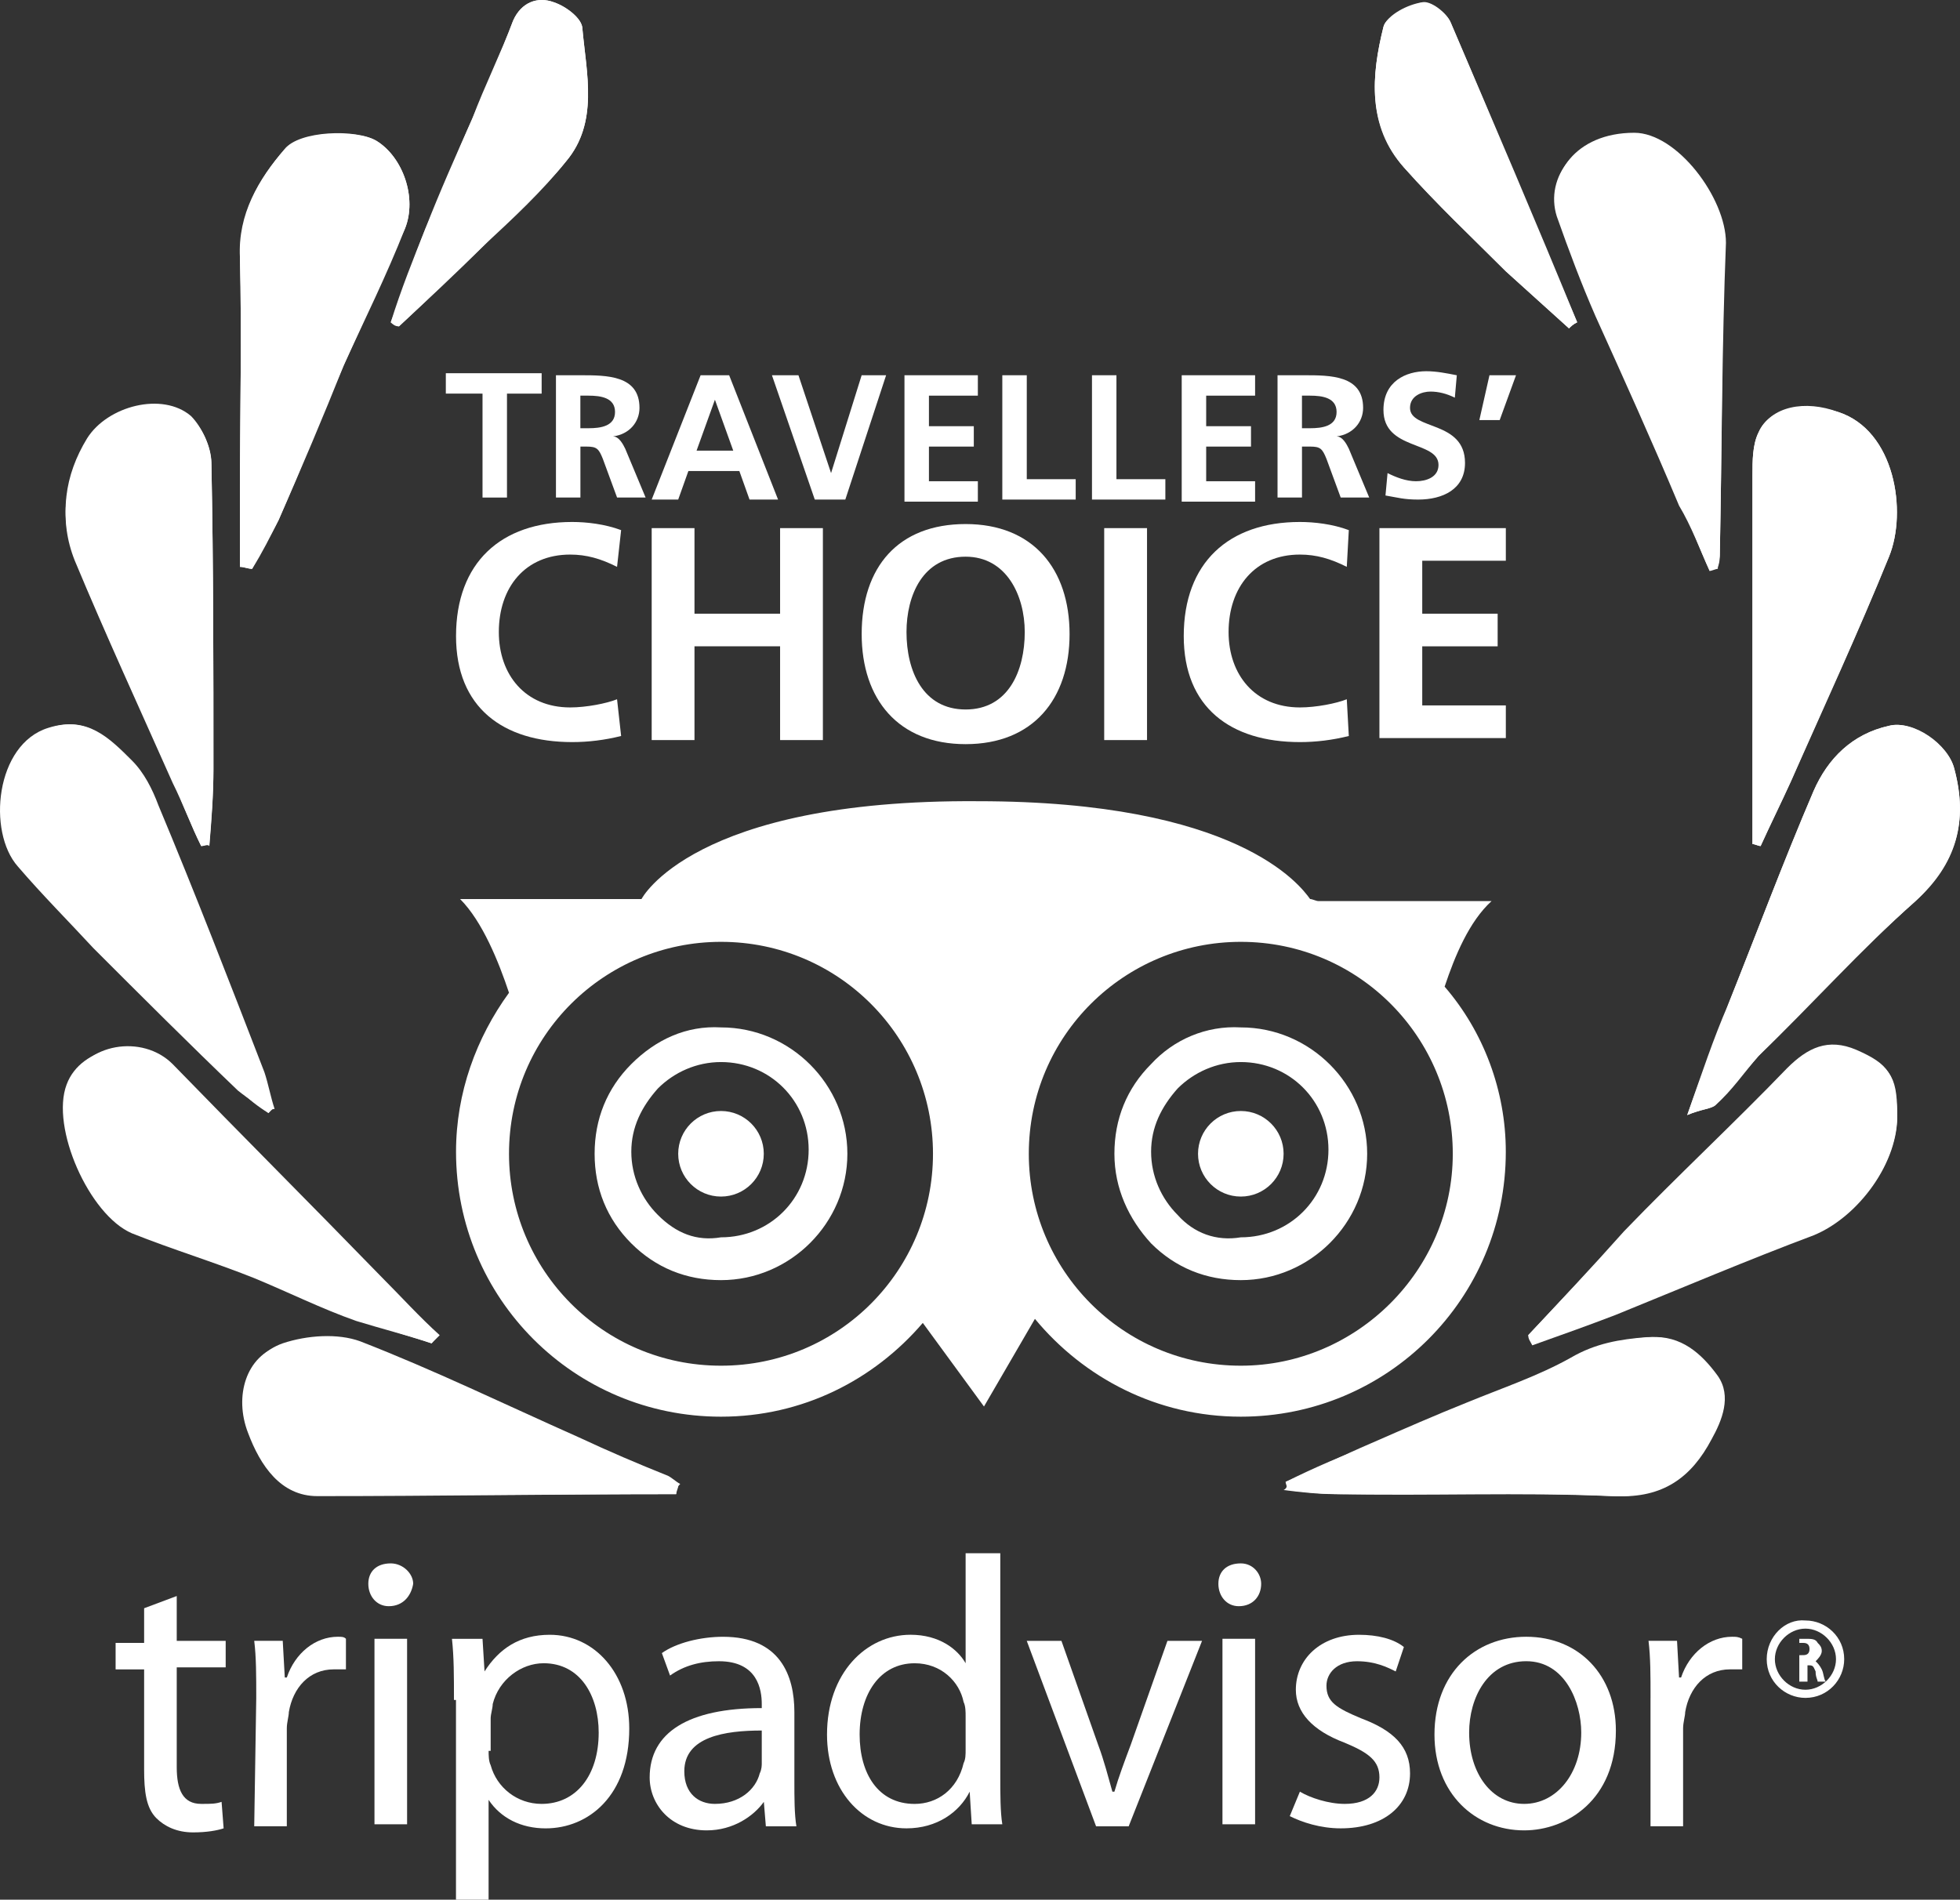 <?xml version="1.0" encoding="utf-8"?>
<!-- Generator: Adobe Illustrator 16.0.0, SVG Export Plug-In . SVG Version: 6.00 Build 0)  -->
<!DOCTYPE svg PUBLIC "-//W3C//DTD SVG 1.1//EN" "http://www.w3.org/Graphics/SVG/1.1/DTD/svg11.dtd">
<svg version="1.1" id="Capa_1" xmlns="http://www.w3.org/2000/svg" xmlns:xlink="http://www.w3.org/1999/xlink" x="0px" y="0px"
	 width="73.559px" height="71.311px" viewBox="0 0 73.559 71.311" enable-background="new 0 0 73.559 71.311" xml:space="preserve">
<rect x="0" y="0" width="73.559" height="71.311" fill="#333333" stroke="none"/>
<g>
	<g>
		<g>
			<path fill="#FFFFFF" d="M200.164,4581.432c0.076,0,0.229-0.078,0.305-0.078c0-0.152,0.076-0.382,0.076-0.535
				c0.078-3.901,0.078-7.727,0.154-11.628c0-1.606-1.76-4.132-3.443-4.132c-2.141,0-3.289,1.607-2.83,3.062
				c0.459,1.3,0.918,2.524,1.453,3.748c1.072,2.371,2.143,4.743,3.137,7.114C199.475,4579.747,199.781,4580.589,200.164,4581.432z"
				/>
			<path fill="#FFFFFF" d="M145.004,4581.279c0.154,0,0.307,0.074,0.459,0.074c0.307-0.611,0.689-1.224,0.996-1.836
				c0.842-1.912,1.684-3.9,2.447-5.813c0.766-1.683,1.531-3.442,2.295-5.126c0.459-1.146-0.076-2.678-1.07-3.289
				c-0.766-0.459-2.908-0.306-3.443,0.305c-0.994,1.148-1.684,2.373-1.684,4.056c0.076,2.983,0,5.968,0,8.95
				C145.004,4579.518,145.004,4580.359,145.004,4581.279z"/>
			<path fill="#FFFFFF" d="M184.25,4615.628c0,0.075,0.076,0.229,0.076,0.306c0.613,0.077,1.301,0.153,1.914,0.153
				c3.441,0,6.961-0.076,10.404,0.076c1.76,0.078,2.83-0.688,3.596-2.142c0.383-0.689,0.764-1.606,0.229-2.373
				c-0.611-0.84-1.377-1.528-2.523-1.453c-0.994,0.078-1.912,0.23-2.83,0.766c-1.225,0.688-2.602,1.148-3.902,1.684
				c-1.225,0.535-2.449,0.994-3.596,1.53C186.393,4614.633,185.322,4615.093,184.25,4615.628z"/>
			<path fill="#FFFFFF" d="M161.377,4616.087c0-0.076,0.076-0.229,0.076-0.306c-0.154-0.078-0.307-0.23-0.459-0.307
				c-1.148-0.459-2.219-0.994-3.367-1.453c-2.754-1.224-5.43-2.525-8.186-3.596c-0.842-0.306-1.988-0.23-2.906,0.076
				c-1.301,0.383-1.76,1.913-1.225,3.29c0.459,1.224,1.225,2.371,2.602,2.371C152.426,4616.163,156.863,4616.087,161.377,4616.087z"
				/>
			<path fill="#FFFFFF" d="M143.551,4591.759c0.076,0,0.23-0.076,0.307-0.076c0.076-0.919,0.152-1.912,0.152-2.831
				c0-3.826,0-7.65-0.076-11.475c0-0.613-0.383-1.378-0.766-1.76c-1.07-0.919-3.135-0.383-3.9,0.841
				c-0.842,1.377-1.072,2.908-0.459,4.514c1.146,2.831,2.447,5.585,3.672,8.339C142.863,4590.152,143.168,4590.994,143.551,4591.759
				z"/>
			<path fill="#FFFFFF" d="M201.77,4591.683c0.076,0,0.23,0.076,0.307,0.076c0.383-0.843,0.764-1.606,1.146-2.448
				c1.225-2.831,2.525-5.584,3.672-8.414c0.689-1.685,0.23-4.744-1.912-5.433c-1.225-0.383-2.602-0.153-2.982,0.765
				c-0.23,0.459-0.23,1.071-0.23,1.606c0,3.825,0,7.651,0,11.476C201.77,4590.076,201.77,4590.916,201.77,4591.683z"/>
			<path fill="#FFFFFF" d="M146.076,4601.781c0.076-0.077,0.154-0.152,0.154-0.152c-0.154-0.461-0.23-0.92-0.383-1.379
				c-1.303-3.365-2.68-6.655-3.98-10.021c-0.229-0.611-0.535-1.224-0.994-1.683c-0.84-0.841-1.605-1.685-3.061-1.224
				c-1.988,0.611-2.295,3.901-1.146,5.201c0.918,1.071,1.912,2.066,2.83,3.061c1.836,1.836,3.596,3.596,5.432,5.354
				C145.311,4601.245,145.693,4601.475,146.076,4601.781z"/>
			<path fill="#FFFFFF" d="M152.197,4610.426c0.076-0.076,0.076-0.152,0.152-0.229c-0.689-0.765-1.453-1.53-2.219-2.22
				c-2.602-2.676-5.203-5.276-7.803-7.955c-1.072-1.148-3.291-0.766-3.826,0.688c-0.611,1.607,0.842,4.896,2.447,5.586
				c1.531,0.611,3.061,1.071,4.592,1.682c1.299,0.537,2.523,1.148,3.824,1.607C150.359,4609.891,151.277,4610.12,152.197,4610.426z"
				/>
			<path fill="#FFFFFF" d="M199.322,4601.857c0.535-0.229,0.918-0.229,1.07-0.383c0.611-0.536,1.07-1.225,1.607-1.836
				c1.912-1.989,3.824-3.979,5.891-5.813c1.529-1.378,1.988-2.984,1.453-4.974c-0.23-0.918-1.605-1.836-2.449-1.605
				c-1.377,0.305-2.295,1.223-2.83,2.447c-1.146,2.678-2.143,5.355-3.213,8.033C200.316,4598.95,199.857,4600.327,199.322,4601.857z
				"/>
			<path fill="#FFFFFF" d="M193.355,4610.12c0.076,0.076,0.152,0.229,0.152,0.306c1.07-0.383,2.066-0.688,3.137-1.148
				c2.447-0.994,4.973-1.988,7.42-2.982c1.76-0.689,3.213-2.755,3.137-4.591c-0.076-1.377-0.307-1.76-1.529-2.295
				c-1.072-0.459-1.836-0.077-2.602,0.688c-1.988,2.066-4.131,4.055-6.119,6.121C195.727,4607.594,194.502,4608.896,193.355,4610.12
				z"/>
			<path fill="#FFFFFF" d="M150.666,4572.098c0.076,0.076,0.154,0.153,0.307,0.153c1.07-0.995,2.143-2.065,3.213-3.061
				s2.143-1.989,3.061-3.136c1.223-1.454,0.764-3.291,0.611-4.973c0-0.382-0.611-0.843-1.07-0.996c-0.613-0.229-1.225,0-1.531,0.689
				c-0.459,1.225-1.07,2.448-1.529,3.673c-0.611,1.377-1.148,2.753-1.76,4.13C151.508,4569.727,151.049,4570.874,150.666,4572.098z"
				/>
			<path fill="#FFFFFF" d="M194.885,4572.327c0.076-0.076,0.152-0.153,0.307-0.229c-1.607-3.748-3.139-7.497-4.744-11.246
				c-0.154-0.383-0.766-0.766-1.07-0.766c-0.537,0.078-1.301,0.461-1.455,0.918c-0.459,1.838-0.611,3.674,0.766,5.28
				c1.225,1.376,2.525,2.601,3.826,3.901C193.279,4570.874,194.043,4571.563,194.885,4572.327z"/>
			<path fill="#FFFFFF" d="M200.164,4581.432c-0.383-0.843-0.689-1.685-1.072-2.525c-1.07-2.372-2.141-4.743-3.137-7.114
				c-0.535-1.225-1.07-2.524-1.453-3.749c-0.459-1.453,0.613-3.06,2.832-3.06c1.605,0,3.441,2.448,3.441,4.131
				c-0.152,3.825-0.152,7.728-0.23,11.628c0,0.154,0,0.383-0.076,0.537C200.393,4581.354,200.24,4581.354,200.164,4581.432z"/>
			<path fill="#FFFFFF" d="M145.004,4581.279c0-0.92,0-1.762,0-2.68c0-2.982,0.076-5.967,0-8.95
				c-0.076-1.606,0.689-2.907,1.684-4.056c0.535-0.688,2.678-0.764,3.443-0.305c0.994,0.611,1.529,2.143,1.07,3.289
				c-0.688,1.76-1.529,3.443-2.295,5.126c-0.842,1.913-1.605,3.901-2.447,5.813c-0.307,0.612-0.611,1.225-0.996,1.836
				C145.311,4581.354,145.158,4581.279,145.004,4581.279z"/>
			<path fill="#FFFFFF" d="M184.25,4615.628c1.072-0.46,2.143-0.995,3.213-1.453c1.225-0.536,2.449-1.071,3.598-1.53
				c1.299-0.535,2.678-0.996,3.9-1.684c0.918-0.535,1.836-0.688,2.832-0.765c1.223-0.076,1.988,0.612,2.523,1.452
				c0.535,0.843,0.152,1.684-0.23,2.373c-0.688,1.377-1.834,2.22-3.596,2.142c-3.441-0.152-6.885,0-10.404-0.076
				c-0.611,0-1.301-0.076-1.912-0.153C184.326,4615.857,184.326,4615.703,184.25,4615.628z"/>
			<path fill="#FFFFFF" d="M161.377,4616.087c-4.438,0-8.951,0.076-13.389,0c-1.453,0-2.141-1.147-2.602-2.372
				c-0.535-1.377-0.076-2.83,1.225-3.289c0.918-0.306,2.066-0.383,2.906-0.076c2.756,1.07,5.434,2.371,8.188,3.596
				c1.146,0.535,2.217,0.994,3.365,1.453c0.152,0.076,0.307,0.229,0.459,0.305C161.377,4615.857,161.377,4616.011,161.377,4616.087z
				"/>
			<path fill="#FFFFFF" d="M143.551,4591.759c-0.383-0.765-0.688-1.606-1.07-2.371c-1.225-2.755-2.525-5.585-3.672-8.339
				c-0.613-1.531-0.383-3.061,0.459-4.515c0.766-1.224,2.83-1.759,3.9-0.841c0.459,0.382,0.766,1.148,0.766,1.759
				c0.076,3.827,0.076,7.651,0.076,11.476c0,0.918-0.076,1.913-0.152,2.831C143.781,4591.683,143.705,4591.759,143.551,4591.759z"/>
			<path fill="#FFFFFF" d="M201.77,4591.683c0-0.767,0-1.606,0-2.372c0-3.824,0-7.65,0-11.476c0-0.535,0-1.147,0.23-1.606
				c0.459-0.994,1.758-1.224,2.982-0.765c2.143,0.688,2.602,3.748,1.912,5.433c-1.146,2.83-2.447,5.66-3.672,8.414
				c-0.383,0.842-0.764,1.605-1.146,2.448C202,4591.759,201.846,4591.683,201.77,4591.683z"/>
			<path fill="#FFFFFF" d="M146.076,4601.781c-0.383-0.23-0.766-0.536-1.072-0.843c-1.836-1.759-3.672-3.595-5.432-5.354
				c-0.994-0.994-1.912-1.989-2.83-3.061c-1.225-1.377-0.842-4.59,1.148-5.201c1.377-0.461,2.217,0.383,3.059,1.224
				c0.459,0.459,0.766,1.071,0.996,1.683c1.377,3.29,2.678,6.656,3.979,10.021c0.152,0.459,0.229,0.918,0.381,1.379
				C146.152,4601.629,146.152,4601.704,146.076,4601.781z"/>
			<path fill="#FFFFFF" d="M152.197,4610.426c-0.92-0.306-1.838-0.535-2.68-0.918c-1.299-0.537-2.523-1.147-3.824-1.607
				c-1.529-0.611-3.061-1.07-4.59-1.682c-1.607-0.613-3.061-3.979-2.449-5.586c0.535-1.453,2.678-1.836,3.826-0.688
				c2.6,2.678,5.203,5.278,7.803,7.956c0.766,0.766,1.455,1.531,2.219,2.22C152.35,4610.273,152.273,4610.35,152.197,4610.426z"/>
			<path fill="#FFFFFF" d="M199.322,4601.857c0.535-1.53,1.07-2.831,1.529-4.131c1.07-2.678,2.066-5.355,3.213-8.033
				c0.535-1.225,1.453-2.143,2.83-2.447c0.918-0.23,2.219,0.688,2.449,1.605c0.535,1.989,0.076,3.52-1.453,4.974
				c-2.066,1.835-3.902,3.901-5.891,5.813c-0.537,0.611-1.072,1.224-1.607,1.836C200.24,4601.629,199.857,4601.629,199.322,4601.857
				z"/>
			<path fill="#FFFFFF" d="M193.355,4610.12c1.223-1.302,2.371-2.526,3.596-3.825c2.064-2.066,4.131-4.056,6.119-6.121
				c0.766-0.765,1.529-1.147,2.602-0.688c1.223,0.536,1.529,0.842,1.529,2.296c0.076,1.836-1.453,3.902-3.137,4.59
				c-2.447,0.918-4.973,1.989-7.42,2.984c-0.994,0.382-2.066,0.765-3.137,1.146C193.432,4610.35,193.355,4610.273,193.355,4610.12z"
				/>
			<path fill="#FFFFFF" d="M150.666,4572.098c0.459-1.147,0.842-2.371,1.301-3.52c0.535-1.377,1.148-2.753,1.76-4.13
				c0.535-1.225,1.07-2.448,1.529-3.673c0.307-0.689,0.918-0.918,1.531-0.689c0.459,0.153,1.07,0.614,1.07,0.996
				c0.152,1.682,0.611,3.519-0.611,4.973c-0.918,1.146-2.066,2.065-3.061,3.136c-1.07,1.071-2.143,2.065-3.213,3.061
				C150.82,4572.174,150.742,4572.174,150.666,4572.098z"/>
			<path fill="#FFFFFF" d="M194.885,4572.327c-0.766-0.688-1.605-1.453-2.371-2.142c-1.301-1.301-2.602-2.525-3.826-3.901
				c-1.377-1.53-1.225-3.442-0.766-5.28c0.076-0.381,0.918-0.765,1.455-0.918c0.305-0.076,0.916,0.383,1.07,0.766
				c1.605,3.749,3.213,7.498,4.744,11.246C195.037,4572.174,194.961,4572.251,194.885,4572.327z"/>
		</g>
		<g>
			<circle fill="#FFFFFF" cx="163.059" cy="4603.311" r="1.606"/>
			<circle fill="#FFFFFF" cx="182.568" cy="4603.311" r="1.606"/>
			<g>
				<path fill="#FFFFFF" d="M159.693,4599.944c-0.918,0.918-1.377,2.065-1.377,3.366s0.459,2.447,1.377,3.365
					s2.064,1.379,3.365,1.379c2.602,0,4.744-2.143,4.744-4.744s-2.143-4.743-4.744-4.743
					C161.758,4598.491,160.611,4599.026,159.693,4599.944z M160.688,4605.605c-0.611-0.611-0.994-1.453-0.994-2.371
					s0.383-1.684,0.994-2.372c0.611-0.612,1.453-0.994,2.371-0.994c1.838,0,3.291,1.453,3.291,3.289c0,1.837-1.453,3.29-3.291,3.29
					C162.141,4606.602,161.377,4606.295,160.688,4605.605z"/>
			</g>
			<g>
				<path fill="#FFFFFF" d="M179.201,4599.944c-0.918,0.918-1.377,2.065-1.377,3.366s0.535,2.447,1.377,3.365
					c0.918,0.918,2.066,1.379,3.367,1.379c2.6,0,4.742-2.143,4.742-4.744s-2.143-4.743-4.742-4.743
					C181.268,4598.491,180.043,4599.026,179.201,4599.944z M180.195,4605.605c-0.611-0.611-0.994-1.453-0.994-2.371
					s0.383-1.684,0.994-2.372c0.613-0.612,1.455-0.994,2.373-0.994c1.836,0,3.289,1.453,3.289,3.289c0,1.837-1.453,3.29-3.289,3.29
					C181.65,4606.602,180.809,4606.295,180.195,4605.605z"/>
			</g>
			<path fill="#FFFFFF" d="M190.217,4597.037c0.383-1.147,0.92-2.447,1.762-3.212h-6.504c-0.076,0-0.229-0.077-0.307-0.077
				c-0.383-0.535-2.754-3.672-12.469-3.672c-10.711-0.076-12.623,3.672-12.623,3.672h-6.809c0.842,0.842,1.453,2.371,1.836,3.519
				c-1.225,1.684-1.988,3.749-1.988,5.968c0,5.508,4.436,9.945,9.943,9.945c3.061,0,5.738-1.377,7.574-3.52l2.297,3.138l1.912-3.29
				c1.836,2.219,4.59,3.672,7.727,3.672c5.508,0,9.945-4.438,9.945-9.945C192.514,4600.938,191.672,4598.721,190.217,4597.037z
				 M163.059,4611.266c-4.436,0-7.955-3.594-7.955-7.955c0-4.438,3.596-7.956,7.955-7.956c4.438,0,7.957,3.596,7.957,7.956
				C171.016,4607.672,167.496,4611.266,163.059,4611.266z M182.568,4611.266c-4.438,0-7.957-3.594-7.957-7.955
				c0-4.438,3.596-7.956,7.957-7.956c4.436,0,7.955,3.596,7.955,7.956C190.523,4607.672,186.928,4611.266,182.568,4611.266z"/>
			<path fill="#FFFFFF" d="M173.234,4591.146c6.809,0,9.41,2.831,9.41,2.831s-7.268-1.224-9.715,7.727
				c-2.449-8.95-9.717-7.727-9.717-7.727s2.523-2.831,9.41-2.831H173.234L173.234,4591.146z"/>
		</g>
		<g>
			<g>
				<path fill="#FFFFFF" d="M142.633,4619.912v1.683h1.838v0.994h-1.838v3.749c0,0.842,0.23,1.377,0.918,1.377
					c0.383,0,0.537,0,0.766-0.076l0.076,0.994c-0.229,0.076-0.611,0.152-1.148,0.152c-0.611,0-1.07-0.229-1.377-0.535
					c-0.381-0.383-0.459-0.994-0.459-1.834v-3.75h-1.07v-0.995h1.07v-1.3L142.633,4619.912z"/>
				<path fill="#FFFFFF" d="M145.617,4623.736c0-0.84,0-1.529-0.076-2.142h1.07l0.076,1.377h0.076
					c0.307-0.918,1.072-1.53,1.914-1.53c0.152,0,0.229,0,0.305,0.076v1.148c-0.152,0-0.305,0-0.457,0
					c-0.92,0-1.531,0.688-1.686,1.605c0,0.153-0.076,0.383-0.076,0.612v3.673h-1.223L145.617,4623.736z"/>
				<path fill="#FFFFFF" d="M150.59,4620.294c-0.459,0-0.766-0.382-0.766-0.841s0.307-0.766,0.842-0.766
					c0.459,0,0.842,0.383,0.842,0.766C151.432,4619.912,151.125,4620.294,150.59,4620.294L150.59,4620.294z M150.055,4628.48v-6.963
					h1.223v6.963H150.055z"/>
				<path fill="#FFFFFF" d="M153.037,4623.813c0-0.916,0-1.605-0.076-2.295h1.148l0.076,1.225l0,0
					c0.535-0.842,1.301-1.376,2.447-1.376c1.684,0,2.984,1.452,2.984,3.518c0,2.525-1.531,3.749-3.137,3.749
					c-0.918,0-1.684-0.383-2.143-1.071l0,0v3.749h-1.223v-7.498H153.037z M154.338,4625.726c0,0.153,0,0.382,0.076,0.535
					c0.23,0.843,0.996,1.454,1.914,1.454c1.299,0,2.141-1.07,2.141-2.678c0-1.377-0.688-2.602-2.064-2.602
					c-0.842,0-1.684,0.613-1.912,1.531c0,0.152-0.078,0.383-0.078,0.535v1.224H154.338z"/>
				<path fill="#FFFFFF" d="M165.813,4626.873c0,0.613,0,1.224,0.076,1.684h-1.146l-0.076-0.918l0,0
					c-0.383,0.535-1.148,1.07-2.143,1.07c-1.377,0-2.141-0.994-2.141-1.988c0-1.684,1.453-2.602,4.207-2.602v-0.152
					c0-0.536-0.152-1.607-1.607-1.607c-0.688,0-1.301,0.154-1.836,0.537l-0.307-0.843c0.537-0.383,1.455-0.612,2.295-0.612
					c2.143,0,2.678,1.455,2.678,2.83V4626.873z M164.59,4624.961c-1.377,0-2.908,0.229-2.908,1.53c0,0.841,0.535,1.224,1.148,1.224
					c0.918,0,1.529-0.535,1.684-1.146c0.076-0.152,0.076-0.308,0.076-0.383V4624.961z"/>
				<path fill="#FFFFFF" d="M173.541,4618.306v8.415c0,0.611,0,1.301,0.076,1.76h-1.148l-0.076-1.225l0,0
					c-0.383,0.766-1.223,1.377-2.371,1.377c-1.684,0-2.984-1.453-2.984-3.52c0-2.295,1.455-3.747,3.137-3.747
					c1.072,0,1.76,0.534,2.066,1.069l0,0v-4.13H173.541L173.541,4618.306z M172.24,4624.425c0-0.153,0-0.382-0.076-0.535
					c-0.154-0.765-0.842-1.454-1.836-1.454c-1.301,0-2.066,1.148-2.066,2.678c0,1.455,0.689,2.602,2.066,2.602
					c0.842,0,1.605-0.535,1.836-1.529c0.076-0.154,0.076-0.307,0.076-0.537V4624.425z"/>
				<path fill="#FFFFFF" d="M175.836,4621.595l1.377,3.901c0.229,0.611,0.383,1.225,0.535,1.76h0.076
					c0.154-0.535,0.383-1.148,0.613-1.76l1.377-3.901h1.299l-2.754,6.962h-1.223l-2.602-6.962H175.836z"/>
				<path fill="#FFFFFF" d="M182.49,4620.294c-0.459,0-0.764-0.382-0.764-0.841s0.305-0.766,0.842-0.766
					c0.459,0,0.764,0.383,0.764,0.766C183.332,4619.912,183.027,4620.294,182.49,4620.294L182.49,4620.294z M181.879,4628.48v-6.963
					h1.225v6.963H181.879z"/>
				<path fill="#FFFFFF" d="M184.785,4627.256c0.383,0.23,1.072,0.459,1.684,0.459c0.918,0,1.301-0.459,1.301-0.994
					c0-0.613-0.383-0.918-1.301-1.301c-1.223-0.459-1.836-1.148-1.836-1.989c0-1.147,0.918-2.064,2.371-2.064
					c0.689,0,1.301,0.151,1.684,0.459l-0.307,0.917c-0.305-0.153-0.764-0.383-1.453-0.383c-0.766,0-1.146,0.459-1.146,0.918
					c0,0.612,0.381,0.842,1.301,1.225c1.223,0.459,1.836,1.07,1.836,2.066c0,1.223-0.996,2.064-2.602,2.064
					c-0.766,0-1.453-0.229-1.912-0.459L184.785,4627.256z"/>
				<path fill="#FFFFFF" d="M193.201,4628.709c-1.836,0-3.365-1.377-3.365-3.596c0-2.295,1.529-3.672,3.443-3.672
					c1.988,0,3.365,1.455,3.365,3.52C196.645,4627.562,194.809,4628.709,193.201,4628.709L193.201,4628.709z M193.201,4627.715
					c1.225,0,2.143-1.146,2.143-2.678c0-1.147-0.611-2.678-2.064-2.678c-1.455,0-2.143,1.377-2.143,2.678
					C191.137,4626.568,191.979,4627.715,193.201,4627.715L193.201,4627.715z"/>
				<path fill="#FFFFFF" d="M197.945,4623.736c0-0.84,0-1.529-0.076-2.142h1.07l0.076,1.377h0.076
					c0.307-0.918,1.072-1.53,1.912-1.53c0.154,0,0.23,0,0.383,0.076v1.148c-0.152,0-0.305,0-0.459,0
					c-0.918,0-1.529,0.688-1.682,1.605c0,0.153-0.078,0.383-0.078,0.612v3.673h-1.223V4623.736z"/>
			</g>
			<g>
				<g>
					<path fill="#FFFFFF" d="M203.299,4621.518c0.078,0,0.23,0,0.459,0c0.23,0,0.383,0,0.459,0.153
						c0.078,0.077,0.154,0.154,0.154,0.306c0,0.154-0.154,0.307-0.23,0.383l0,0c0.076,0.076,0.154,0.154,0.23,0.307
						s0.076,0.383,0.152,0.459h-0.307c0-0.076-0.076-0.153-0.076-0.383c-0.076-0.153-0.076-0.229-0.229-0.229h-0.076v0.611h-0.307
						v-1.607H203.299z M203.605,4622.131h0.076c0.154,0,0.23-0.077,0.23-0.23c0-0.152-0.076-0.229-0.23-0.229
						c-0.076,0-0.152,0-0.152,0v0.46H203.605z"/>
				</g>
				<g>
					<path fill="#FFFFFF" d="M202.305,4622.283c0,0.842,0.689,1.453,1.453,1.453c0.842,0,1.455-0.688,1.455-1.453
						c0-0.842-0.689-1.453-1.455-1.453C202.994,4620.754,202.305,4621.441,202.305,4622.283z M202.611,4622.283
						c0-0.612,0.535-1.147,1.146-1.147c0.613,0,1.148,0.535,1.148,1.147c0,0.613-0.535,1.147-1.148,1.147
						C203.146,4623.431,202.611,4622.896,202.611,4622.283z"/>
				</g>
			</g>
		</g>
		<g>
			<path fill="#FFFFFF" d="M154.033,4574.775h-1.301v-0.766h3.596v0.766h-1.301v3.901h-0.918v-3.901H154.033z"/>
			<path fill="#FFFFFF" d="M156.787,4574.086h0.994c0.994,0,2.219,0,2.219,1.225c0,0.535-0.383,0.994-0.996,1.071l0,0
				c0.23,0,0.383,0.306,0.459,0.46l0.766,1.835h-1.07l-0.535-1.454c-0.154-0.381-0.23-0.459-0.613-0.459h-0.229v1.913h-0.918v-4.591
				H156.787z M157.781,4576.075h0.305c0.459,0,0.996-0.076,0.996-0.611c0-0.536-0.537-0.612-0.996-0.612h-0.305V4576.075z"/>
			<path fill="#FFFFFF" d="M162.295,4574.086h1.07l1.836,4.667h-1.07l-0.383-1.071h-1.912l-0.383,1.071h-0.994L162.295,4574.086z
				 M162.83,4575.005L162.83,4575.005l-0.689,1.912h1.377L162.83,4575.005z"/>
			<path fill="#FFFFFF" d="M164.971,4574.086h0.996l1.223,3.673l0,0l1.148-3.673h0.918l-1.531,4.667h-1.146L164.971,4574.086z"/>
			<path fill="#FFFFFF" d="M169.945,4574.086h2.754v0.766h-1.836v1.147h1.684v0.765h-1.684v1.301h1.836v0.766h-2.754V4574.086z"/>
			<path fill="#FFFFFF" d="M173.617,4574.086h0.918v3.902h1.836v0.765h-2.754V4574.086L173.617,4574.086z"/>
			<path fill="#FFFFFF" d="M176.982,4574.086h0.918v3.902h1.836v0.765h-2.754V4574.086z"/>
			<path fill="#FFFFFF" d="M180.35,4574.086h2.754v0.766h-1.836v1.147h1.682v0.765h-1.682v1.301h1.836v0.766h-2.754V4574.086z"/>
			<path fill="#FFFFFF" d="M183.945,4574.086h0.994c0.994,0,2.219,0,2.219,1.225c0,0.535-0.383,0.994-0.996,1.071l0,0
				c0.23,0,0.383,0.306,0.459,0.46l0.766,1.835h-1.07l-0.535-1.454c-0.154-0.381-0.23-0.459-0.613-0.459h-0.305v1.913h-0.918
				V4574.086z M184.863,4576.075h0.305c0.459,0,0.994-0.076,0.994-0.611c0-0.536-0.535-0.612-0.994-0.612h-0.305V4576.075z"/>
			<path fill="#FFFFFF" d="M190.6,4574.928c-0.307-0.152-0.611-0.229-0.918-0.229c-0.305,0-0.764,0.153-0.764,0.612
				c0,0.842,2.064,0.459,2.064,2.066c0,0.993-0.842,1.376-1.758,1.376c-0.537,0-0.768-0.076-1.227-0.153l0.078-0.841
				c0.305,0.153,0.688,0.306,1.07,0.306s0.842-0.152,0.842-0.612c0-0.918-2.066-0.535-2.066-2.065c0-1.07,0.842-1.453,1.607-1.453
				c0.383,0,0.764,0.076,1.146,0.152L190.6,4574.928z"/>
			<path fill="#FFFFFF" d="M191.9,4574.086h0.996l-0.613,1.684h-0.764L191.9,4574.086z"/>
		</g>
		<g>
			<path fill="#FFFFFF" d="M159.311,4587.628c-0.611,0.153-1.225,0.229-1.836,0.229c-2.602,0-4.359-1.301-4.359-3.979
				c0-2.754,1.682-4.284,4.359-4.284c0.535,0,1.225,0.077,1.836,0.306l-0.152,1.379c-0.613-0.308-1.148-0.461-1.76-0.461
				c-1.684,0-2.678,1.224-2.678,2.908c0,1.606,0.994,2.83,2.678,2.83c0.611,0,1.377-0.152,1.76-0.307L159.311,4587.628z"/>
			<path fill="#FFFFFF" d="M160.459,4579.825h1.605v3.212h3.213v-3.212h1.607v7.956h-1.607v-3.52h-3.213v3.52h-1.605V4579.825z"/>
			<path fill="#FFFFFF" d="M172.24,4579.672c2.525,0,3.9,1.682,3.9,4.131c0,2.447-1.375,4.131-3.9,4.131s-3.902-1.684-3.902-4.131
				C168.338,4581.279,169.715,4579.672,172.24,4579.672z M172.24,4586.633c1.605,0,2.219-1.453,2.219-2.906
				c0-1.377-0.689-2.83-2.219-2.83c-1.607,0-2.219,1.453-2.219,2.83C170.021,4585.18,170.633,4586.633,172.24,4586.633z"/>
			<path fill="#FFFFFF" d="M177.441,4579.825h1.607v7.956h-1.607V4579.825z"/>
			<path fill="#FFFFFF" d="M186.621,4587.628c-0.611,0.153-1.223,0.229-1.836,0.229c-2.6,0-4.359-1.301-4.359-3.979
				c0-2.754,1.684-4.284,4.359-4.284c0.537,0,1.225,0.077,1.836,0.306l-0.076,1.379c-0.611-0.308-1.146-0.461-1.76-0.461
				c-1.682,0-2.676,1.224-2.676,2.908c0,1.606,0.994,2.83,2.676,2.83c0.613,0,1.377-0.152,1.76-0.307L186.621,4587.628z"/>
			<path fill="#FFFFFF" d="M187.77,4579.825h4.744v1.224h-3.137v1.988h2.83v1.225h-2.83v2.218h3.137v1.226h-4.744V4579.825
				L187.77,4579.825z"/>
		</g>
	</g>
</g>
<g>
	<g>
		<g>
			<path fill="#FFFFFF" d="M64.164,21.432c0.076,0,0.229-0.078,0.305-0.078c0-0.152,0.076-0.382,0.076-0.535
				c0.078-3.901,0.078-7.727,0.154-11.628c0-1.606-1.76-4.132-3.443-4.132c-2.141,0-3.289,1.607-2.83,3.062
				c0.459,1.3,0.918,2.524,1.453,3.748c1.072,2.371,2.143,4.743,3.137,7.114C63.475,19.747,63.781,20.589,64.164,21.432z"/>
			<path fill="#FFFFFF" d="M9.004,21.279c0.153,0,0.307,0.074,0.459,0.074c0.307-0.611,0.688-1.224,0.995-1.836
				c0.842-1.912,1.684-3.9,2.447-5.813c0.766-1.683,1.531-3.442,2.295-5.126c0.46-1.146-0.076-2.678-1.07-3.289
				c-0.766-0.459-2.907-0.306-3.442,0.305C9.693,6.742,9.004,7.967,9.004,9.649c0.076,2.983,0,5.968,0,8.95
				C9.004,19.518,9.004,20.359,9.004,21.279z"/>
			<path fill="#FFFFFF" d="M48.25,55.628c0,0.075,0.076,0.229,0.076,0.306c0.613,0.077,1.301,0.153,1.914,0.153
				c3.441,0,6.961-0.076,10.404,0.076c1.76,0.078,2.83-0.688,3.596-2.142c0.383-0.689,0.764-1.606,0.229-2.373
				c-0.611-0.84-1.377-1.528-2.523-1.453c-0.994,0.078-1.912,0.23-2.83,0.766c-1.225,0.688-2.602,1.148-3.902,1.684
				c-1.225,0.535-2.449,0.994-3.596,1.53C50.393,54.633,49.322,55.093,48.25,55.628z"/>
			<path fill="#FFFFFF" d="M25.376,56.087c0-0.076,0.077-0.229,0.077-0.306c-0.154-0.078-0.307-0.23-0.46-0.307
				c-1.147-0.459-2.218-0.994-3.366-1.453c-2.754-1.224-5.431-2.525-8.186-3.596c-0.842-0.306-1.989-0.23-2.907,0.076
				c-1.301,0.383-1.76,1.913-1.224,3.29c0.459,1.224,1.224,2.371,2.601,2.371C16.426,56.163,20.863,56.087,25.376,56.087z"/>
			<path fill="#FFFFFF" d="M7.551,31.759c0.076,0,0.229-0.076,0.306-0.076c0.077-0.919,0.153-1.912,0.153-2.831
				c0-3.826,0-7.65-0.076-11.475c0-0.613-0.383-1.378-0.766-1.76c-1.07-0.919-3.136-0.383-3.901,0.841
				c-0.841,1.377-1.071,2.908-0.459,4.514c1.147,2.831,2.448,5.585,3.672,8.339C6.863,30.152,7.168,30.994,7.551,31.759z"/>
			<path fill="#FFFFFF" d="M65.77,31.683c0.076,0,0.23,0.076,0.307,0.076c0.383-0.843,0.764-1.606,1.146-2.448
				c1.225-2.831,2.525-5.584,3.672-8.414c0.689-1.685,0.23-4.744-1.912-5.433c-1.225-0.383-2.602-0.153-2.982,0.765
				c-0.23,0.459-0.23,1.071-0.23,1.606c0,3.825,0,7.651,0,11.476C65.77,30.076,65.77,30.916,65.77,31.683z"/>
			<path fill="#FFFFFF" d="M10.076,41.781c0.076-0.077,0.154-0.152,0.154-0.152c-0.154-0.461-0.23-0.92-0.383-1.379
				c-1.302-3.365-2.679-6.655-3.979-10.021c-0.229-0.611-0.535-1.224-0.994-1.683c-0.841-0.841-1.606-1.685-3.061-1.224
				c-1.988,0.611-2.295,3.901-1.146,5.201c0.918,1.071,1.912,2.066,2.83,3.061c1.836,1.836,3.596,3.596,5.432,5.354
				C9.311,41.245,9.693,41.475,10.076,41.781z"/>
			<path fill="#FFFFFF" d="M16.197,50.426c0.076-0.076,0.076-0.152,0.152-0.229c-0.688-0.765-1.453-1.53-2.219-2.22
				c-2.602-2.676-5.202-5.276-7.803-7.955c-1.071-1.148-3.29-0.766-3.826,0.688c-0.611,1.607,0.843,4.896,2.448,5.586
				c1.53,0.611,3.061,1.071,4.591,1.682c1.3,0.537,2.524,1.148,3.824,1.607C14.36,49.891,15.278,50.12,16.197,50.426z"/>
			<path fill="#FFFFFF" d="M63.322,41.857c0.535-0.229,0.918-0.229,1.07-0.383c0.611-0.536,1.07-1.225,1.607-1.836
				c1.912-1.989,3.824-3.979,5.891-5.813c1.529-1.378,1.988-2.984,1.453-4.974c-0.23-0.918-1.605-1.836-2.449-1.605
				c-1.377,0.305-2.295,1.223-2.83,2.447c-1.146,2.678-2.143,5.355-3.213,8.033C64.316,38.95,63.857,40.327,63.322,41.857z"/>
			<path fill="#FFFFFF" d="M57.355,50.12c0.076,0.076,0.152,0.229,0.152,0.306c1.07-0.383,2.066-0.688,3.137-1.148
				c2.447-0.994,4.973-1.988,7.42-2.982c1.76-0.689,3.213-2.755,3.137-4.591c-0.076-1.377-0.307-1.76-1.529-2.295
				c-1.072-0.459-1.836-0.077-2.602,0.688c-1.988,2.066-4.131,4.055-6.119,6.121C59.727,47.594,58.502,48.896,57.355,50.12z"/>
			<path fill="#FFFFFF" d="M14.666,12.098c0.076,0.076,0.154,0.153,0.307,0.153c1.071-0.995,2.143-2.065,3.213-3.061
				c1.071-0.995,2.143-1.989,3.061-3.136c1.224-1.454,0.765-3.291,0.611-4.973c0-0.382-0.611-0.843-1.07-0.996
				c-0.612-0.229-1.225,0-1.53,0.689c-0.46,1.225-1.071,2.448-1.53,3.673c-0.611,1.377-1.147,2.753-1.76,4.13
				C15.507,9.727,15.048,10.874,14.666,12.098z"/>
			<path fill="#FFFFFF" d="M58.885,12.327c0.076-0.076,0.152-0.153,0.307-0.229c-1.607-3.748-3.139-7.497-4.744-11.246
				c-0.154-0.383-0.766-0.766-1.07-0.766c-0.537,0.078-1.301,0.461-1.455,0.918c-0.459,1.838-0.611,3.674,0.766,5.28
				c1.225,1.376,2.525,2.601,3.826,3.901C57.279,10.874,58.043,11.563,58.885,12.327z"/>
			<path fill="#FFFFFF" d="M64.164,21.432c-0.383-0.843-0.689-1.685-1.072-2.525c-1.07-2.372-2.141-4.743-3.137-7.114
				c-0.535-1.225-1.07-2.524-1.453-3.749c-0.459-1.453,0.613-3.06,2.832-3.06c1.605,0,3.441,2.448,3.441,4.131
				c-0.152,3.825-0.152,7.728-0.23,11.628c0,0.154,0,0.383-0.076,0.537C64.393,21.354,64.24,21.354,64.164,21.432z"/>
			<path fill="#FFFFFF" d="M9.004,21.279c0-0.92,0-1.762,0-2.68c0-2.982,0.076-5.967,0-8.95c-0.076-1.606,0.688-2.907,1.684-4.056
				c0.535-0.688,2.677-0.764,3.442-0.305c0.994,0.611,1.53,2.143,1.07,3.289c-0.688,1.76-1.529,3.443-2.295,5.126
				c-0.841,1.913-1.605,3.901-2.447,5.813c-0.307,0.612-0.611,1.225-0.995,1.836C9.311,21.354,9.158,21.279,9.004,21.279z"/>
			<path fill="#FFFFFF" d="M48.25,55.628c1.072-0.46,2.143-0.995,3.213-1.453c1.225-0.536,2.449-1.071,3.598-1.53
				c1.299-0.535,2.678-0.996,3.9-1.684c0.918-0.535,1.836-0.688,2.832-0.765c1.223-0.076,1.988,0.612,2.523,1.452
				c0.535,0.843,0.152,1.684-0.23,2.373c-0.688,1.377-1.834,2.22-3.596,2.142c-3.441-0.152-6.885,0-10.404-0.076
				c-0.611,0-1.301-0.076-1.912-0.153C48.326,55.857,48.326,55.703,48.25,55.628z"/>
			<path fill="#FFFFFF" d="M25.376,56.087c-4.438,0-8.95,0.076-13.388,0c-1.454,0-2.142-1.147-2.602-2.372
				c-0.535-1.377-0.076-2.83,1.224-3.289c0.918-0.306,2.066-0.383,2.907-0.076c2.755,1.07,5.433,2.371,8.187,3.596
				c1.146,0.535,2.218,0.994,3.366,1.453c0.152,0.076,0.306,0.229,0.458,0.305C25.376,55.857,25.376,56.011,25.376,56.087z"/>
			<path fill="#FFFFFF" d="M7.551,31.759c-0.383-0.765-0.688-1.606-1.071-2.371c-1.224-2.755-2.524-5.585-3.672-8.339
				c-0.612-1.531-0.382-3.061,0.459-4.515c0.766-1.224,2.831-1.759,3.901-0.841c0.459,0.382,0.766,1.148,0.766,1.759
				C8.01,21.279,8.01,25.104,8.01,28.928c0,0.918-0.076,1.913-0.153,2.831C7.781,31.683,7.705,31.759,7.551,31.759z"/>
			<path fill="#FFFFFF" d="M65.77,31.683c0-0.767,0-1.606,0-2.372c0-3.824,0-7.65,0-11.476c0-0.535,0-1.147,0.23-1.606
				c0.459-0.994,1.758-1.224,2.982-0.765c2.143,0.688,2.602,3.748,1.912,5.433c-1.146,2.83-2.447,5.66-3.672,8.414
				c-0.383,0.842-0.764,1.605-1.146,2.448C66,31.759,65.846,31.683,65.77,31.683z"/>
			<path fill="#FFFFFF" d="M10.076,41.781c-0.383-0.23-0.765-0.536-1.071-0.843c-1.836-1.759-3.672-3.595-5.432-5.354
				c-0.994-0.994-1.912-1.989-2.831-3.061c-1.224-1.377-0.841-4.59,1.148-5.201c1.377-0.461,2.218,0.383,3.06,1.224
				c0.459,0.459,0.766,1.071,0.995,1.683c1.377,3.29,2.678,6.656,3.979,10.021c0.152,0.459,0.229,0.918,0.382,1.379
				C10.152,41.629,10.152,41.704,10.076,41.781z"/>
			<path fill="#FFFFFF" d="M16.197,50.426c-0.919-0.306-1.837-0.535-2.679-0.918c-1.3-0.537-2.524-1.147-3.825-1.607
				c-1.529-0.611-3.06-1.07-4.59-1.682c-1.606-0.613-3.06-3.979-2.448-5.586c0.535-1.453,2.678-1.836,3.825-0.688
				c2.601,2.678,5.203,5.278,7.804,7.956c0.765,0.766,1.454,1.531,2.218,2.22C16.349,50.273,16.273,50.35,16.197,50.426z"/>
			<path fill="#FFFFFF" d="M63.322,41.857c0.535-1.53,1.07-2.831,1.529-4.131c1.07-2.678,2.066-5.355,3.213-8.033
				c0.535-1.225,1.453-2.143,2.83-2.447c0.918-0.23,2.219,0.688,2.449,1.605c0.535,1.989,0.076,3.52-1.453,4.974
				c-2.066,1.835-3.902,3.901-5.891,5.813c-0.537,0.611-1.072,1.224-1.607,1.836C64.24,41.629,63.857,41.629,63.322,41.857z"/>
			<path fill="#FFFFFF" d="M57.355,50.12c1.223-1.302,2.371-2.526,3.596-3.825c2.064-2.066,4.131-4.056,6.119-6.121
				c0.766-0.765,1.529-1.147,2.602-0.688c1.223,0.536,1.529,0.842,1.529,2.296c0.076,1.836-1.453,3.902-3.137,4.59
				c-2.447,0.918-4.973,1.989-7.42,2.984c-0.994,0.382-2.066,0.765-3.137,1.146C57.432,50.35,57.355,50.273,57.355,50.12z"/>
			<path fill="#FFFFFF" d="M14.666,12.098c0.459-1.147,0.842-2.371,1.301-3.52c0.535-1.377,1.148-2.753,1.76-4.13
				c0.535-1.225,1.07-2.448,1.53-3.673c0.306-0.689,0.918-0.918,1.53-0.689c0.459,0.153,1.07,0.614,1.07,0.996
				c0.153,1.682,0.612,3.519-0.611,4.973c-0.918,1.146-2.066,2.065-3.061,3.136c-1.07,1.071-2.142,2.065-3.213,3.061
				C14.82,12.174,14.742,12.174,14.666,12.098z"/>
			<path fill="#FFFFFF" d="M58.885,12.327c-0.766-0.688-1.605-1.453-2.371-2.142c-1.301-1.301-2.602-2.525-3.826-3.901
				c-1.377-1.53-1.225-3.442-0.766-5.28c0.076-0.381,0.918-0.765,1.455-0.918c0.305-0.076,0.916,0.383,1.07,0.766
				c1.605,3.749,3.213,7.498,4.744,11.246C59.037,12.174,58.961,12.251,58.885,12.327z"/>
		</g>
		<g>
			<circle fill="#FFFFFF" cx="27.059" cy="43.311" r="1.606"/>
			<circle fill="#FFFFFF" cx="46.568" cy="43.311" r="1.606"/>
			<g>
				<path fill="#FFFFFF" d="M23.693,39.944c-0.917,0.918-1.377,2.065-1.377,3.366s0.46,2.447,1.377,3.365
					c0.919,0.918,2.065,1.379,3.366,1.379c2.602,0,4.743-2.143,4.743-4.744s-2.142-4.743-4.743-4.743
					C25.758,38.491,24.612,39.026,23.693,39.944z M24.688,45.605c-0.612-0.611-0.995-1.453-0.995-2.371s0.383-1.684,0.995-2.372
					c0.611-0.612,1.453-0.994,2.371-0.994c1.837,0,3.29,1.453,3.29,3.289c0,1.837-1.453,3.29-3.29,3.29
					C26.141,46.602,25.376,46.295,24.688,45.605z"/>
			</g>
			<g>
				<path fill="#FFFFFF" d="M43.201,39.944c-0.918,0.918-1.377,2.065-1.377,3.366s0.535,2.447,1.377,3.365
					c0.918,0.918,2.066,1.379,3.367,1.379c2.6,0,4.742-2.143,4.742-4.744s-2.143-4.743-4.742-4.743
					C45.268,38.491,44.043,39.026,43.201,39.944z M44.195,45.605c-0.611-0.611-0.994-1.453-0.994-2.371s0.383-1.684,0.994-2.372
					c0.613-0.612,1.455-0.994,2.373-0.994c1.836,0,3.289,1.453,3.289,3.289c0,1.837-1.453,3.29-3.289,3.29
					C45.65,46.602,44.809,46.295,44.195,45.605z"/>
			</g>
			<path fill="#FFFFFF" d="M54.217,37.037c0.383-1.147,0.92-2.447,1.762-3.212h-6.504c-0.076,0-0.229-0.077-0.307-0.077
				c-0.383-0.535-2.754-3.672-12.469-3.672C25.989,30,24.076,33.748,24.076,33.748h-6.809c0.842,0.842,1.454,2.371,1.836,3.519
				c-1.224,1.684-1.988,3.749-1.988,5.968c0,5.508,4.437,9.945,9.944,9.945c3.061,0,5.738-1.377,7.574-3.52l2.296,3.138l1.912-3.29
				c1.836,2.219,4.59,3.672,7.727,3.672c5.508,0,9.945-4.438,9.945-9.945C56.514,40.938,55.672,38.721,54.217,37.037z
				 M27.059,51.266c-4.437,0-7.956-3.594-7.956-7.955c0-4.438,3.596-7.956,7.956-7.956c4.438,0,7.956,3.596,7.956,7.956
				C35.015,47.672,31.497,51.266,27.059,51.266z M46.568,51.266c-4.438,0-7.957-3.594-7.957-7.955c0-4.438,3.596-7.956,7.957-7.956
				c4.436,0,7.955,3.596,7.955,7.956C54.523,47.672,50.928,51.266,46.568,51.266z"/>
			<path fill="#FFFFFF" d="M37.234,31.146c6.809,0,9.41,2.831,9.41,2.831s-7.268-1.224-9.715,7.727
				c-2.45-8.95-9.717-7.727-9.717-7.727s2.524-2.831,9.411-2.831H37.234L37.234,31.146z"/>
		</g>
		<g>
			<g>
				<path fill="#FFFFFF" d="M6.633,59.912v1.683H8.47v0.994H6.633v3.749c0,0.842,0.229,1.377,0.918,1.377
					c0.383,0,0.536,0,0.765-0.076l0.077,0.994c-0.229,0.076-0.612,0.152-1.148,0.152c-0.611,0-1.07-0.229-1.377-0.535
					c-0.382-0.383-0.459-0.994-0.459-1.834v-3.75h-1.07v-0.995h1.07v-1.3L6.633,59.912z"/>
				<path fill="#FFFFFF" d="M9.617,63.736c0-0.84,0-1.529-0.076-2.142h1.07l0.077,1.377h0.076c0.306-0.918,1.071-1.53,1.913-1.53
					c0.152,0,0.229,0,0.306,0.076v1.148c-0.153,0-0.306,0-0.458,0c-0.919,0-1.531,0.688-1.685,1.605
					c0,0.153-0.076,0.383-0.076,0.612v3.673H9.541L9.617,63.736z"/>
				<path fill="#FFFFFF" d="M14.589,60.294c-0.459,0-0.766-0.382-0.766-0.841s0.307-0.766,0.842-0.766
					c0.459,0,0.842,0.383,0.842,0.766C15.431,59.912,15.125,60.294,14.589,60.294L14.589,60.294z M14.054,68.48v-6.963h1.224v6.963
					H14.054z"/>
				<path fill="#FFFFFF" d="M17.037,63.813c0-0.916,0-1.605-0.075-2.295h1.147l0.076,1.225l0,0c0.536-0.842,1.301-1.376,2.448-1.376
					c1.683,0,2.983,1.452,2.983,3.518c0,2.525-1.53,3.749-3.136,3.749c-0.919,0-1.685-0.383-2.143-1.071l0,0v3.749h-1.224v-7.498
					H17.037z M18.338,65.726c0,0.153,0,0.382,0.076,0.535c0.229,0.843,0.995,1.454,1.913,1.454c1.3,0,2.142-1.07,2.142-2.678
					c0-1.377-0.688-2.602-2.065-2.602c-0.842,0-1.683,0.613-1.912,1.531c0,0.152-0.077,0.383-0.077,0.535v1.224H18.338z"/>
				<path fill="#FFFFFF" d="M29.813,66.873c0,0.613,0,1.224,0.076,1.684h-1.146l-0.076-0.918l0,0
					c-0.383,0.535-1.148,1.07-2.143,1.07c-1.377,0-2.142-0.994-2.142-1.988c0-1.684,1.453-2.602,4.207-2.602v-0.152
					c0-0.536-0.152-1.607-1.606-1.607c-0.688,0-1.301,0.154-1.836,0.537l-0.307-0.843c0.536-0.383,1.454-0.612,2.295-0.612
					c2.143,0,2.678,1.455,2.678,2.83V66.873z M28.589,64.961c-1.377,0-2.907,0.229-2.907,1.53c0,0.841,0.535,1.224,1.148,1.224
					c0.918,0,1.529-0.535,1.683-1.146c0.076-0.152,0.076-0.308,0.076-0.383V64.961z"/>
				<path fill="#FFFFFF" d="M37.541,58.306v8.415c0,0.611,0,1.301,0.076,1.76h-1.148l-0.077-1.225l0,0
					c-0.382,0.766-1.223,1.377-2.371,1.377c-1.683,0-2.983-1.453-2.983-3.52c0-2.295,1.454-3.747,3.137-3.747
					c1.071,0,1.759,0.534,2.065,1.069l0,0v-4.13H37.541L37.541,58.306z M36.24,64.425c0-0.153,0-0.382-0.076-0.535
					c-0.153-0.765-0.842-1.454-1.836-1.454c-1.301,0-2.066,1.148-2.066,2.678c0,1.455,0.689,2.602,2.066,2.602
					c0.842,0,1.605-0.535,1.836-1.529c0.076-0.154,0.076-0.307,0.076-0.537V64.425z"/>
				<path fill="#FFFFFF" d="M39.836,61.595l1.377,3.901c0.229,0.611,0.383,1.225,0.535,1.76h0.076
					c0.154-0.535,0.383-1.148,0.613-1.76l1.377-3.901h1.299l-2.754,6.962h-1.223l-2.602-6.962H39.836z"/>
				<path fill="#FFFFFF" d="M46.49,60.294c-0.459,0-0.764-0.382-0.764-0.841s0.305-0.766,0.842-0.766
					c0.459,0,0.764,0.383,0.764,0.766C47.332,59.912,47.027,60.294,46.49,60.294L46.49,60.294z M45.879,68.48v-6.963h1.225v6.963
					H45.879z"/>
				<path fill="#FFFFFF" d="M48.785,67.256c0.383,0.23,1.072,0.459,1.684,0.459c0.918,0,1.301-0.459,1.301-0.994
					c0-0.613-0.383-0.918-1.301-1.301c-1.223-0.459-1.836-1.148-1.836-1.989c0-1.147,0.918-2.064,2.371-2.064
					c0.689,0,1.301,0.151,1.684,0.459l-0.307,0.917c-0.305-0.153-0.764-0.383-1.453-0.383c-0.766,0-1.146,0.459-1.146,0.918
					c0,0.612,0.381,0.842,1.301,1.225c1.223,0.459,1.836,1.07,1.836,2.066c0,1.223-0.996,2.064-2.602,2.064
					c-0.766,0-1.453-0.229-1.912-0.459L48.785,67.256z"/>
				<path fill="#FFFFFF" d="M57.201,68.709c-1.836,0-3.365-1.377-3.365-3.596c0-2.295,1.529-3.672,3.443-3.672
					c1.988,0,3.365,1.455,3.365,3.52C60.645,67.562,58.809,68.709,57.201,68.709L57.201,68.709z M57.201,67.715
					c1.225,0,2.143-1.146,2.143-2.678c0-1.147-0.611-2.678-2.064-2.678c-1.455,0-2.143,1.377-2.143,2.678
					C55.137,66.568,55.979,67.715,57.201,67.715L57.201,67.715z"/>
				<path fill="#FFFFFF" d="M61.945,63.736c0-0.84,0-1.529-0.076-2.142h1.07l0.076,1.377h0.076c0.307-0.918,1.072-1.53,1.912-1.53
					c0.154,0,0.23,0,0.383,0.076v1.148c-0.152,0-0.305,0-0.459,0c-0.918,0-1.529,0.688-1.682,1.605c0,0.153-0.078,0.383-0.078,0.612
					v3.673h-1.223V63.736z"/>
			</g>
			<g>
				<g>
					<path fill="#FFFFFF" d="M67.299,61.518c0.078,0,0.23,0,0.459,0c0.23,0,0.383,0,0.459,0.153
						c0.078,0.077,0.154,0.154,0.154,0.306c0,0.154-0.154,0.307-0.23,0.383l0,0c0.076,0.076,0.154,0.154,0.23,0.307
						s0.076,0.383,0.152,0.459h-0.307c0-0.076-0.076-0.153-0.076-0.383c-0.076-0.153-0.076-0.229-0.229-0.229h-0.076v0.611h-0.307
						v-1.607H67.299z M67.605,62.131h0.076c0.154,0,0.23-0.077,0.23-0.23c0-0.152-0.076-0.229-0.23-0.229c-0.076,0-0.152,0-0.152,0
						v0.46H67.605z"/>
				</g>
				<g>
					<path fill="#FFFFFF" d="M66.305,62.283c0,0.842,0.689,1.453,1.453,1.453c0.842,0,1.455-0.688,1.455-1.453
						c0-0.842-0.689-1.453-1.455-1.453C66.994,60.754,66.305,61.441,66.305,62.283z M66.611,62.283c0-0.612,0.535-1.147,1.146-1.147
						c0.613,0,1.148,0.535,1.148,1.147c0,0.613-0.535,1.147-1.148,1.147C67.146,63.431,66.611,62.896,66.611,62.283z"/>
				</g>
			</g>
		</g>
		<g>
			<path fill="#FFFFFF" d="M18.033,14.775h-1.301V14.01h3.596v0.766h-1.301v3.901h-0.918v-3.901H18.033z"/>
			<path fill="#FFFFFF" d="M20.787,14.086h0.994c0.995,0,2.219,0,2.219,1.225c0,0.535-0.383,0.994-0.995,1.071l0,0
				c0.229,0,0.383,0.306,0.459,0.46l0.766,1.835h-1.071l-0.535-1.454c-0.153-0.381-0.229-0.459-0.612-0.459h-0.229v1.913h-0.918
				v-4.591H20.787z M21.781,16.075h0.306c0.459,0,0.995-0.076,0.995-0.611c0-0.536-0.536-0.612-0.995-0.612h-0.306V16.075z"/>
			<path fill="#FFFFFF" d="M26.294,14.086h1.071l1.836,4.667H28.13l-0.382-1.071h-1.913l-0.382,1.071h-0.995L26.294,14.086z
				 M26.831,15.005L26.831,15.005l-0.689,1.912h1.377L26.831,15.005z"/>
			<path fill="#FFFFFF" d="M28.971,14.086h0.995l1.224,3.673l0,0l1.148-3.673h0.918l-1.531,4.667h-1.146L28.971,14.086z"/>
			<path fill="#FFFFFF" d="M33.945,14.086h2.754v0.766h-1.836v1.147h1.684v0.765h-1.684v1.301h1.836v0.766h-2.754V14.086z"/>
			<path fill="#FFFFFF" d="M37.617,14.086h0.918v3.902h1.836v0.765h-2.754V14.086L37.617,14.086z"/>
			<path fill="#FFFFFF" d="M40.982,14.086H41.9v3.902h1.836v0.765h-2.754V14.086z"/>
			<path fill="#FFFFFF" d="M44.35,14.086h2.754v0.766h-1.836v1.147h1.682v0.765h-1.682v1.301h1.836v0.766H44.35V14.086z"/>
			<path fill="#FFFFFF" d="M47.945,14.086h0.994c0.994,0,2.219,0,2.219,1.225c0,0.535-0.383,0.994-0.996,1.071l0,0
				c0.23,0,0.383,0.306,0.459,0.46l0.766,1.835h-1.07l-0.535-1.454c-0.154-0.381-0.23-0.459-0.613-0.459h-0.305v1.913h-0.918V14.086
				z M48.863,16.075h0.305c0.459,0,0.994-0.076,0.994-0.611c0-0.536-0.535-0.612-0.994-0.612h-0.305V16.075z"/>
			<path fill="#FFFFFF" d="M54.6,14.928c-0.307-0.152-0.611-0.229-0.918-0.229c-0.305,0-0.764,0.153-0.764,0.612
				c0,0.842,2.064,0.459,2.064,2.066c0,0.993-0.842,1.376-1.758,1.376c-0.537,0-0.768-0.076-1.227-0.153l0.078-0.841
				c0.305,0.153,0.688,0.306,1.07,0.306s0.842-0.152,0.842-0.612c0-0.918-2.066-0.535-2.066-2.065c0-1.07,0.842-1.453,1.607-1.453
				c0.383,0,0.764,0.076,1.146,0.152L54.6,14.928z"/>
			<path fill="#FFFFFF" d="M55.9,14.086h0.996l-0.613,1.684H55.52L55.9,14.086z"/>
		</g>
		<g>
			<path fill="#FFFFFF" d="M23.311,27.628c-0.612,0.153-1.225,0.229-1.837,0.229c-2.601,0-4.359-1.301-4.359-3.979
				c0-2.754,1.682-4.284,4.359-4.284c0.536,0,1.225,0.077,1.837,0.306l-0.153,1.379c-0.612-0.308-1.147-0.461-1.76-0.461
				c-1.683,0-2.677,1.224-2.677,2.908c0,1.606,0.994,2.83,2.677,2.83c0.612,0,1.378-0.152,1.76-0.307L23.311,27.628z"/>
			<path fill="#FFFFFF" d="M24.458,19.825h1.606v3.212h3.213v-3.212h1.606v7.956h-1.606v-3.52h-3.213v3.52h-1.606V19.825z"/>
			<path fill="#FFFFFF" d="M36.24,19.672c2.526,0,3.901,1.682,3.901,4.131c0,2.447-1.375,4.131-3.901,4.131
				c-2.524,0-3.901-1.684-3.901-4.131C32.338,21.279,33.715,19.672,36.24,19.672z M36.24,26.633c1.606,0,2.219-1.453,2.219-2.906
				c0-1.377-0.689-2.83-2.219-2.83c-1.606,0-2.219,1.453-2.219,2.83C34.021,25.18,34.633,26.633,36.24,26.633z"/>
			<path fill="#FFFFFF" d="M41.441,19.825h1.607v7.956h-1.607V19.825z"/>
			<path fill="#FFFFFF" d="M50.621,27.628c-0.611,0.153-1.223,0.229-1.836,0.229c-2.6,0-4.359-1.301-4.359-3.979
				c0-2.754,1.684-4.284,4.359-4.284c0.537,0,1.225,0.077,1.836,0.306l-0.076,1.379c-0.611-0.308-1.146-0.461-1.76-0.461
				c-1.682,0-2.676,1.224-2.676,2.908c0,1.606,0.994,2.83,2.676,2.83c0.613,0,1.377-0.152,1.76-0.307L50.621,27.628z"/>
			<path fill="#FFFFFF" d="M51.77,19.825h4.744v1.224h-3.137v1.988h2.83v1.225h-2.83v2.218h3.137v1.226H51.77V19.825L51.77,19.825z"
				/>
		</g>
	</g>
</g>
</svg>
